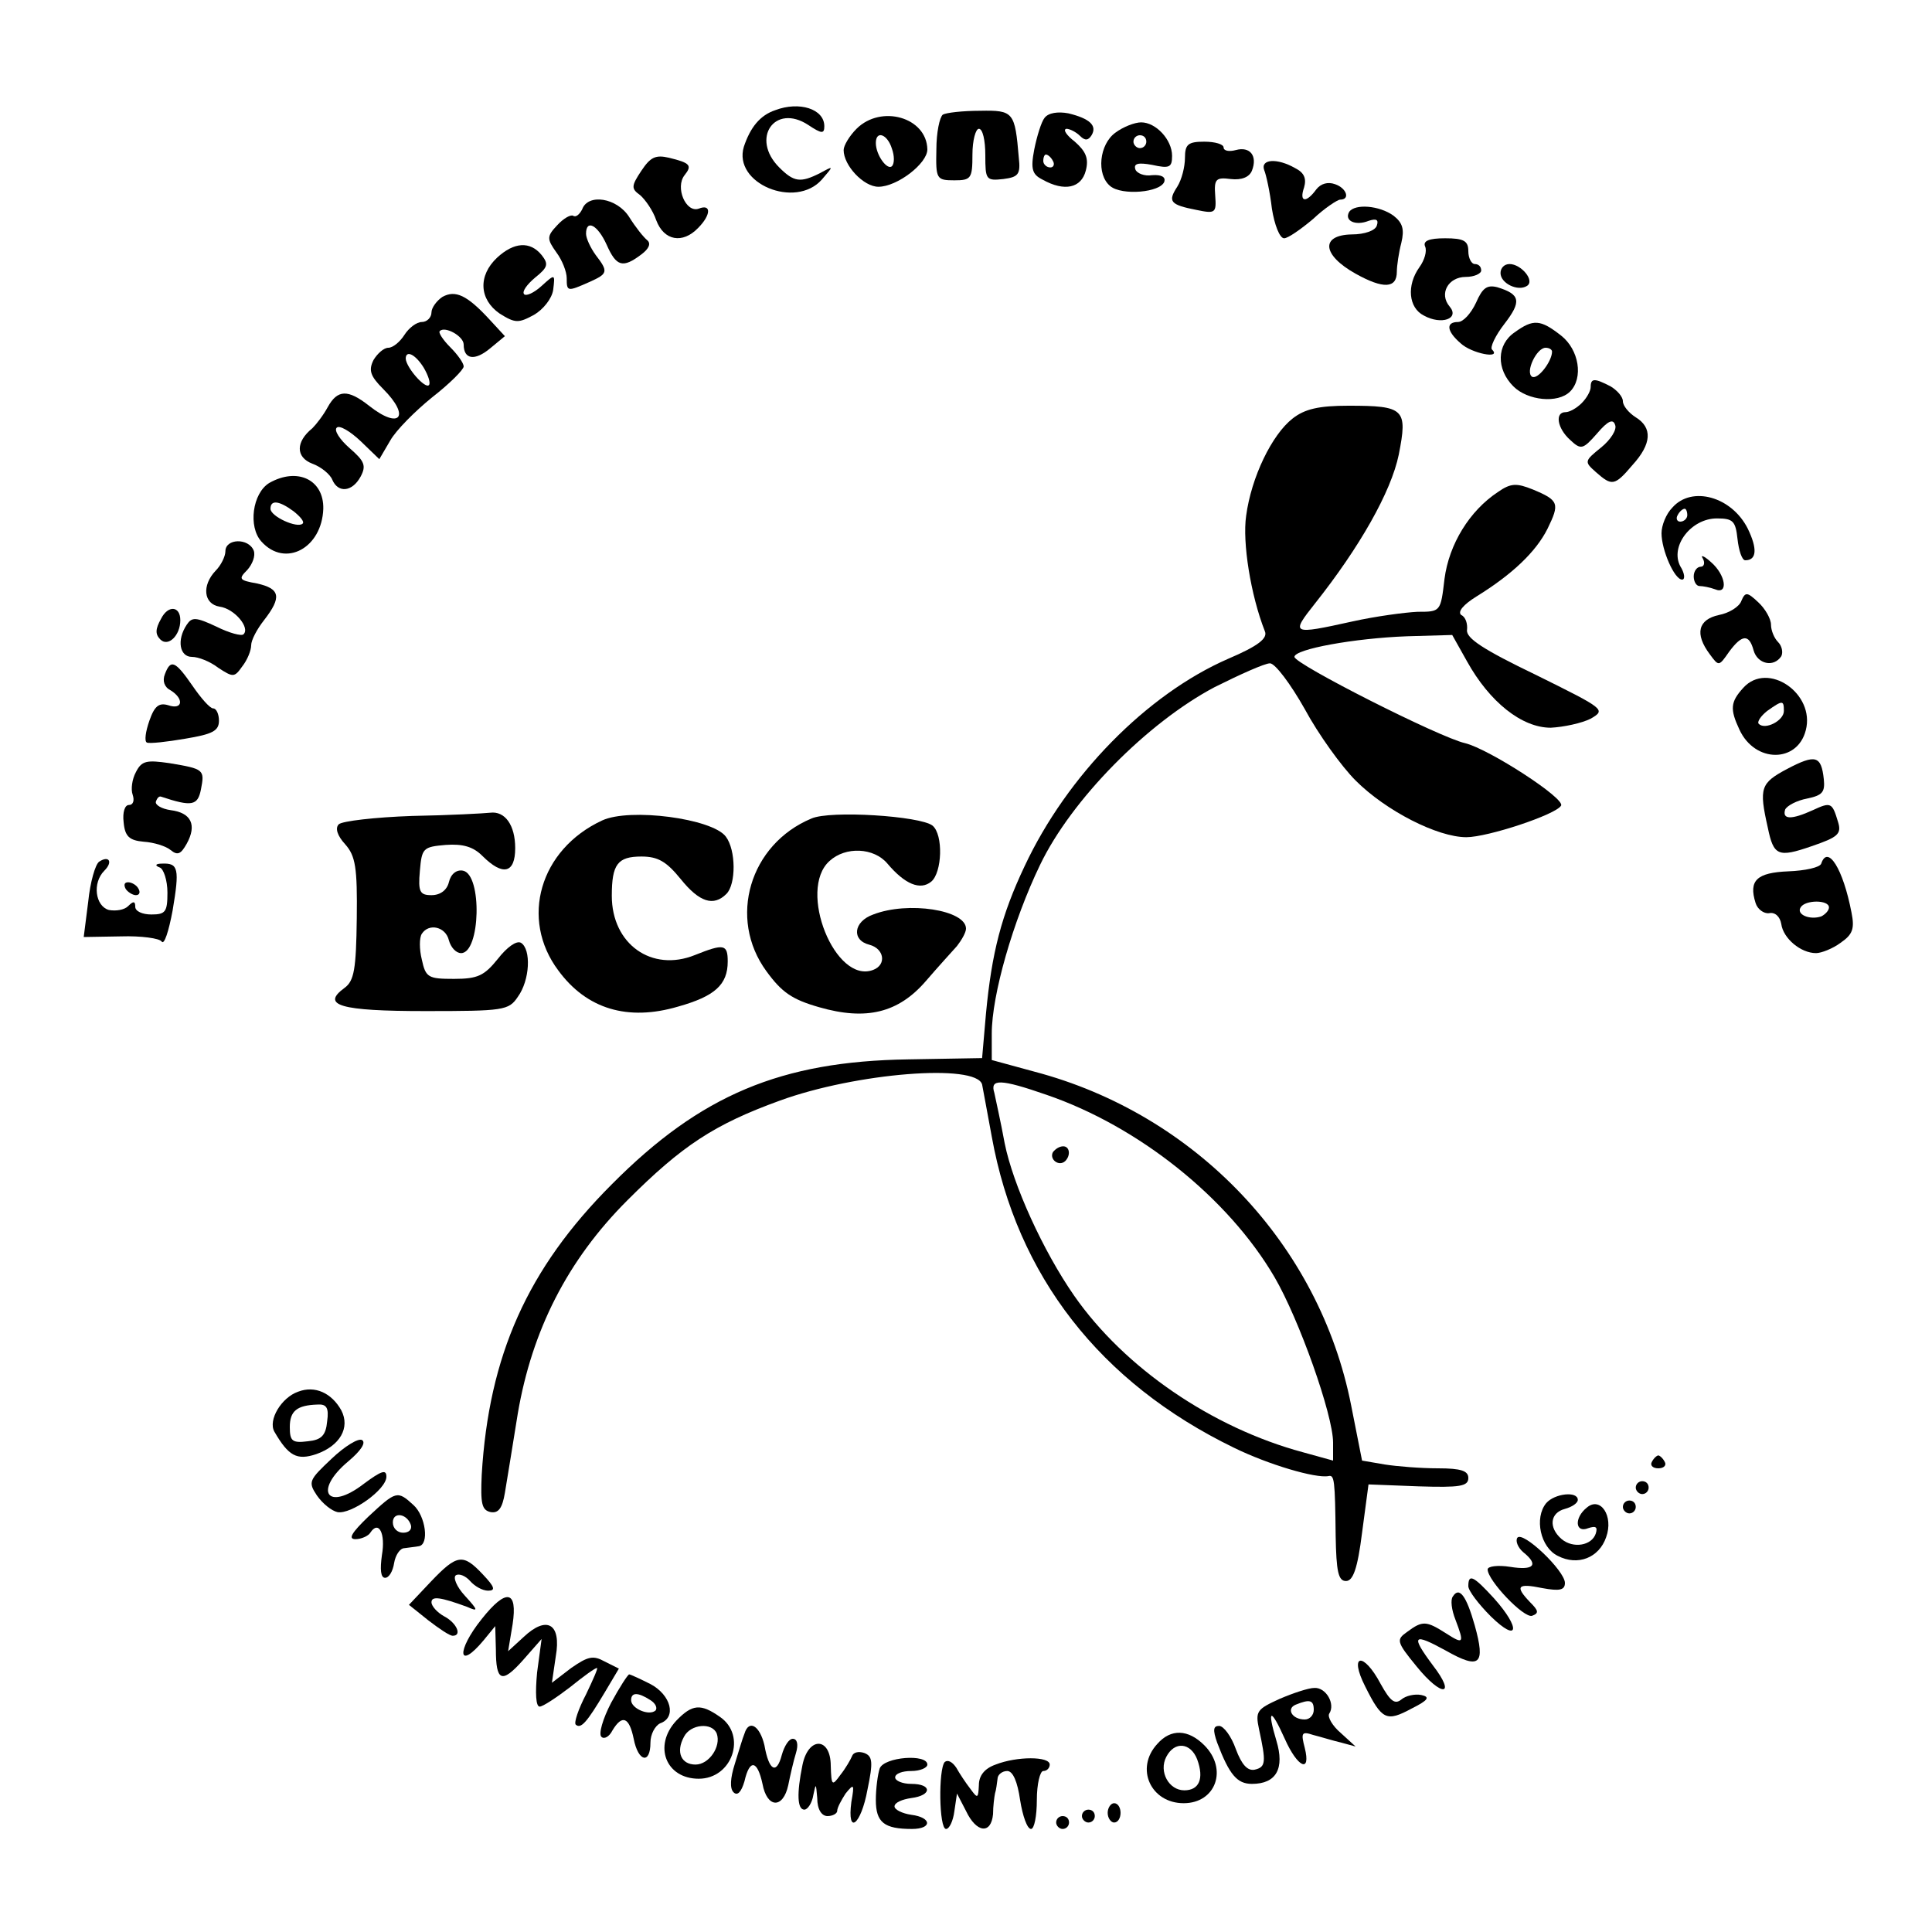 <?xml version="1.0" standalone="no"?>
<!DOCTYPE svg PUBLIC "-//W3C//DTD SVG 20010904//EN"
 "http://www.w3.org/TR/2001/REC-SVG-20010904/DTD/svg10.dtd">
<svg version="1.0" xmlns="http://www.w3.org/2000/svg"
 width="300pt" height="300pt" viewBox="0 0 300 300"
 preserveAspectRatio="xMidYMid meet">

<g transform="translate(0,300) scale(0.1,-0.1)"
fill="#000000" stroke="none">
<path d="M1204 2829 c-24 -8 -39 -27 -49 -57 -17 -57 80 -97 121 -51 19 22 19
22 -3 10 -30 -15 -40 -14 -63 9 -45 45 -7 100 45 66 21 -14 25 -14 25 -2 0 27
-39 39 -76 25z"/>
<path d="M1464 2822 c-5 -4 -10 -28 -10 -54 -1 -46 0 -48 28 -48 26 0 28 3 28
40 0 22 5 40 10 40 6 0 10 -18 10 -41 0 -38 1 -40 28 -37 23 3 27 7 24 33 -6
71 -8 74 -60 73 -27 0 -53 -3 -58 -6z"/>
<path d="M1622 2817 c-5 -6 -12 -29 -16 -49 -6 -31 -3 -39 13 -47 34 -19 60
-13 67 14 5 19 0 30 -17 45 -13 10 -19 19 -13 20 5 0 15 -5 21 -11 8 -8 13 -7
18 1 9 15 -3 26 -36 34 -16 3 -31 1 -37 -7z m13 -67 c3 -5 1 -10 -4 -10 -6 0
-11 5 -11 10 0 6 2 10 4 10 3 0 8 -4 11 -10z"/>
<path d="M1330 2800 c-11 -11 -20 -26 -20 -33 0 -24 31 -57 54 -57 29 0 76 36
76 58 -1 50 -72 70 -110 32z m55 -31 c4 -11 4 -23 0 -27 -7 -7 -25 17 -25 36
0 20 18 14 25 -9z"/>
<path d="M1732 2794 c-25 -18 -30 -65 -8 -83 18 -15 78 -10 84 7 2 7 -4 11
-19 10 -12 -2 -24 3 -26 9 -3 9 4 11 26 7 27 -6 31 -4 31 14 0 25 -25 52 -48
52 -10 0 -28 -7 -40 -16z m48 -14 c0 -5 -4 -10 -10 -10 -5 0 -10 5 -10 10 0 6
5 10 10 10 6 0 10 -4 10 -10z"/>
<path d="M1840 2755 c0 -14 -5 -34 -12 -45 -15 -23 -11 -28 30 -36 29 -6 31
-5 29 22 -2 26 1 29 24 26 17 -2 29 3 33 13 9 23 -3 38 -25 32 -11 -3 -19 -1
-19 4 0 5 -13 9 -30 9 -25 0 -30 -4 -30 -25z"/>
<path d="M996 2735 c-16 -24 -16 -28 -2 -38 8 -7 20 -24 25 -39 12 -32 41 -37
65 -12 20 20 21 38 1 30 -20 -7 -37 33 -22 52 12 15 9 19 -24 27 -21 5 -29 1
-43 -20z"/>
<path d="M1963 2736 c3 -7 9 -34 12 -60 4 -25 12 -46 19 -46 6 0 26 14 45 30
18 17 38 30 42 30 16 0 10 18 -8 24 -11 4 -22 1 -29 -8 -16 -22 -27 -20 -19 3
4 14 0 23 -14 30 -28 16 -54 14 -48 -3z"/>
<path d="M904 2675 c-4 -8 -10 -13 -14 -10 -4 2 -15 -4 -25 -15 -16 -17 -16
-21 -1 -42 9 -12 16 -30 16 -40 0 -21 1 -21 35 -6 29 13 30 16 10 42 -8 11
-15 26 -15 33 0 23 18 14 32 -17 15 -34 25 -37 54 -15 12 9 15 17 9 22 -6 5
-18 20 -28 36 -19 30 -64 37 -73 12z"/>
<path d="M2095 2671 c-8 -14 10 -22 30 -14 12 4 16 2 13 -7 -2 -8 -19 -14 -39
-14 -49 -1 -46 -32 6 -61 43 -24 64 -23 64 3 0 9 3 30 7 45 5 21 2 31 -12 42
-22 16 -60 19 -69 6z"/>
<path d="M2213 2617 c3 -7 -1 -21 -9 -32 -20 -28 -17 -63 7 -75 27 -15 56 -5
40 14 -17 20 -2 46 25 46 13 0 24 5 24 10 0 6 -4 10 -10 10 -5 0 -10 9 -10 20
0 16 -7 20 -36 20 -25 0 -35 -4 -31 -13z"/>
<path d="M772 2600 c-30 -28 -28 -65 4 -87 24 -15 29 -15 53 -2 14 8 28 25 30
39 3 25 3 25 -18 6 -12 -11 -24 -16 -27 -13 -4 4 4 15 17 26 20 16 21 21 10
35 -18 22 -43 20 -69 -4z"/>
<path d="M2330 2576 c0 -16 27 -29 41 -20 13 8 -9 34 -27 34 -8 0 -14 -6 -14
-14z"/>
<path d="M2292 2530 c-8 -17 -20 -30 -28 -30 -19 0 -18 -14 4 -33 17 -16 64
-25 49 -10 -4 3 5 22 19 40 27 35 25 46 -11 57 -16 4 -23 -1 -33 -24z"/>
<path d="M687 2539 c-9 -6 -17 -17 -17 -24 0 -8 -7 -15 -15 -15 -8 0 -20 -9
-27 -20 -7 -11 -18 -20 -25 -20 -7 0 -17 -9 -23 -19 -8 -16 -5 -25 15 -45 43
-43 26 -64 -22 -26 -33 26 -49 25 -64 -2 -7 -13 -18 -27 -24 -33 -26 -21 -26
-45 0 -55 14 -5 28 -17 31 -25 9 -21 31 -19 44 5 9 17 6 24 -17 44 -15 13 -25
28 -20 32 4 4 20 -5 37 -21 l29 -28 17 29 c9 16 39 46 65 67 27 21 49 43 49
48 0 5 -9 18 -21 30 -11 11 -19 23 -16 25 8 8 37 -8 37 -21 0 -23 17 -26 41
-6 l23 19 -24 26 c-35 38 -53 46 -73 35z m-29 -110 c7 -12 11 -24 8 -27 -6 -6
-35 27 -36 41 0 14 15 7 28 -14z"/>
<path d="M2352 2484 c-28 -19 -29 -57 -2 -84 22 -22 69 -27 88 -8 21 21 14 65
-14 87 -32 25 -43 26 -72 5z m58 -30 c0 -15 -22 -44 -31 -39 -11 7 7 45 21 45
6 0 10 -3 10 -6z"/>
<path d="M2470 2399 c0 -6 -6 -17 -14 -25 -8 -8 -19 -14 -25 -14 -17 0 -13
-25 7 -43 17 -16 20 -15 42 10 17 20 25 23 28 13 3 -7 -7 -23 -22 -35 -26 -21
-26 -22 -8 -38 25 -22 29 -22 57 11 30 33 31 58 5 74 -11 7 -20 18 -20 25 0 7
-9 17 -19 23 -25 13 -31 13 -31 -1z"/>
<path d="M2007 2350 c-32 -25 -64 -91 -72 -151 -6 -41 7 -123 29 -179 5 -11
-10 -23 -57 -43 -126 -55 -250 -181 -316 -322 -36 -76 -51 -134 -60 -229 l-6
-69 -115 -2 c-197 -3 -322 -55 -460 -194 -131 -131 -191 -266 -202 -451 -2
-45 0 -55 14 -58 12 -2 18 6 22 30 3 18 12 73 20 123 22 129 77 238 170 331
85 85 135 118 237 155 118 43 305 58 314 25 1 -6 8 -42 15 -81 39 -216 168
-382 376 -483 53 -26 127 -48 147 -44 9 2 10 -6 11 -93 1 -55 4 -70 16 -70 11
0 18 19 25 75 l10 75 78 -3 c64 -2 77 0 77 13 0 11 -11 15 -47 15 -27 0 -64 3
-83 6 l-35 6 -17 86 c-49 249 -241 452 -492 518 l-66 18 0 41 c0 60 33 175 75
262 49 102 167 221 271 276 40 20 78 37 86 37 8 0 32 -32 54 -71 21 -39 57
-89 79 -111 47 -47 127 -88 172 -88 33 0 139 35 147 49 7 11 -112 88 -149 97
-40 9 -265 123 -265 134 0 12 93 29 175 32 l70 2 23 -41 c35 -63 85 -103 130
-103 20 1 48 7 62 14 24 14 22 15 -85 68 -81 39 -109 57 -107 70 1 9 -2 20 -9
23 -6 5 3 16 24 29 55 34 92 69 110 105 19 39 18 44 -23 61 -25 10 -34 10 -54
-4 -44 -29 -76 -81 -83 -135 -6 -51 -6 -51 -42 -51 -20 -1 -65 -7 -101 -15
-95 -21 -96 -20 -58 28 69 87 118 173 130 231 14 71 9 76 -78 76 -46 0 -68 -5
-87 -20z m-382 -1050 c143 -49 282 -160 354 -283 38 -65 91 -214 91 -257 l0
-28 -47 13 c-141 38 -277 131 -355 243 -48 69 -95 172 -108 237 -6 33 -14 68
-16 78 -7 22 9 22 81 -3z"/>
<path d="M1635 1211 c-6 -11 9 -23 19 -14 9 9 7 23 -3 23 -6 0 -12 -4 -16 -9z"/>
<path d="M418 2250 c-26 -16 -33 -68 -12 -91 37 -41 94 -10 96 51 1 45 -40 65
-84 40z m38 -44 c10 -8 17 -16 14 -19 -8 -8 -50 11 -50 23 0 14 13 13 36 -4z"/>
<path d="M2597 2212 c-10 -10 -17 -28 -17 -40 0 -26 20 -72 32 -72 5 0 4 10
-3 21 -16 31 17 74 57 74 25 0 29 -4 32 -32 2 -18 7 -33 12 -33 18 0 19 18 4
49 -25 50 -87 67 -117 33z m23 -12 c0 -5 -5 -10 -11 -10 -5 0 -7 5 -4 10 3 6
8 10 11 10 2 0 4 -4 4 -10z"/>
<path d="M350 2144 c0 -8 -7 -22 -15 -30 -22 -23 -19 -52 6 -56 23 -3 48 -33
37 -43 -3 -3 -22 2 -42 12 -32 15 -38 15 -46 3 -16 -24 -11 -50 8 -50 10 0 28
-7 41 -17 23 -15 25 -15 37 2 8 10 14 25 14 33 0 8 9 25 20 39 28 36 25 49
-11 57 -28 5 -29 7 -15 21 8 9 13 22 10 30 -8 20 -44 19 -44 -1z"/>
<path d="M2644 2133 c4 -7 2 -13 -3 -13 -6 0 -11 -7 -11 -15 0 -8 4 -15 9 -15
5 0 16 -2 24 -5 21 -9 17 22 -6 42 -11 10 -17 12 -13 6z"/>
<path d="M2704 2067 c-3 -9 -19 -19 -35 -22 -32 -7 -38 -29 -14 -61 14 -19 14
-19 30 4 20 27 31 28 38 2 6 -21 31 -27 43 -9 3 6 1 16 -5 22 -6 6 -11 18 -11
27 0 9 -9 25 -20 35 -17 16 -20 16 -26 2z"/>
<path d="M250 2039 c-9 -16 -9 -24 -1 -32 12 -12 31 6 31 30 0 22 -19 24 -30
2z"/>
<path d="M256 1953 c-4 -10 -1 -20 9 -25 21 -13 19 -31 -4 -23 -14 4 -21 -1
-29 -24 -6 -17 -8 -32 -4 -34 4 -2 31 1 60 6 42 7 52 12 52 28 0 10 -4 19 -9
19 -5 0 -19 16 -32 35 -27 39 -34 42 -43 18z"/>
<path d="M2707 1932 c-20 -22 -21 -33 -6 -65 24 -52 90 -52 103 -1 15 57 -59
108 -97 66z m63 -36 c0 -15 -29 -30 -39 -20 -3 3 3 12 13 20 24 17 26 17 26 0z"/>
<path d="M2775 1806 c-41 -22 -44 -29 -30 -91 9 -44 16 -47 68 -29 41 14 47
19 41 38 -9 30 -11 31 -39 18 -33 -15 -48 -15 -43 1 3 6 18 14 34 17 24 5 28
10 26 30 -4 37 -13 39 -57 16z"/>
<path d="M211 1801 c-6 -11 -8 -27 -5 -35 3 -9 1 -16 -6 -16 -6 0 -10 -11 -8
-27 2 -22 9 -28 31 -30 16 -1 35 -7 42 -13 11 -9 16 -6 25 10 16 29 7 48 -25
52 -14 2 -24 8 -23 13 2 6 5 9 8 8 48 -16 57 -14 62 11 6 31 5 32 -49 41 -35
5 -43 4 -52 -14z"/>
<path d="M640 1733 c-58 -2 -109 -8 -114 -13 -6 -6 -2 -18 10 -31 16 -18 19
-36 18 -115 -1 -79 -4 -97 -19 -108 -37 -27 -7 -36 125 -36 122 0 130 1 144
22 19 26 21 74 5 84 -7 4 -22 -7 -36 -25 -21 -26 -31 -31 -68 -31 -40 0 -44 2
-50 30 -4 16 -4 34 0 40 11 17 37 11 42 -10 3 -11 11 -20 19 -20 30 0 33 122
3 128 -10 2 -19 -5 -22 -18 -3 -12 -13 -20 -27 -20 -18 0 -21 5 -18 38 3 35 5
37 40 40 27 2 43 -3 57 -17 32 -32 51 -27 51 12 0 36 -16 58 -39 55 -9 -1 -63
-4 -121 -5z"/>
<path d="M935 1726 c-97 -45 -128 -153 -68 -233 44 -60 108 -79 186 -56 57 16
77 34 77 70 0 27 -6 28 -51 10 -67 -27 -129 17 -129 92 0 49 9 61 46 61 26 0
39 -8 61 -35 29 -36 51 -43 71 -23 15 15 15 68 -1 89 -21 28 -149 45 -192 25z"/>
<path d="M1260 1729 c-96 -40 -130 -155 -70 -237 24 -33 40 -44 82 -56 73 -21
123 -9 166 41 18 21 40 45 48 54 7 9 14 21 14 27 0 29 -90 43 -144 22 -31 -11
-34 -40 -6 -47 23 -6 27 -31 6 -39 -59 -23 -118 124 -68 169 25 23 69 21 90
-4 27 -32 51 -42 68 -28 17 14 19 73 2 87 -19 15 -159 24 -188 11z"/>
<path d="M154 1662 c-6 -4 -14 -32 -17 -62 l-7 -55 58 1 c31 1 60 -3 63 -8 4
-6 11 16 17 48 11 65 9 74 -16 73 -11 0 -12 -3 -4 -6 6 -2 12 -20 12 -39 0
-30 -3 -34 -25 -34 -14 0 -25 5 -25 12 0 9 -3 9 -11 1 -6 -6 -19 -8 -30 -6
-21 6 -26 42 -7 61 14 14 7 24 -8 14z"/>
<path d="M2828 1659 c-2 -6 -25 -11 -51 -12 -49 -2 -62 -14 -51 -49 3 -10 13
-17 21 -16 9 2 17 -5 19 -17 3 -22 30 -45 54 -45 8 0 26 7 38 16 19 13 22 22
17 47 -13 68 -37 106 -47 76z m12 -68 c0 -5 -6 -11 -12 -14 -18 -6 -39 3 -32
14 7 12 44 12 44 0z"/>
<path d="M195 1620 c3 -5 11 -10 16 -10 6 0 7 5 4 10 -3 6 -11 10 -16 10 -6 0
-7 -4 -4 -10z"/>
<path d="M463 839 c-26 -9 -47 -44 -37 -62 22 -38 35 -45 65 -35 37 13 53 41
39 68 -15 27 -41 39 -67 29z m45 -46 c-2 -22 -9 -29 -30 -31 -24 -3 -28 0 -28
22 0 25 11 34 43 35 14 1 18 -5 15 -26z"/>
<path d="M515 735 c-35 -33 -37 -36 -23 -57 9 -13 23 -24 32 -26 21 -4 76 35
76 55 0 12 -8 9 -35 -11 -57 -44 -79 -11 -24 35 19 16 28 29 21 33 -6 3 -27
-10 -47 -29z"/>
<path d="M2565 730 c-3 -5 1 -10 10 -10 9 0 13 5 10 10 -3 6 -8 10 -10 10 -2
0 -7 -4 -10 -10z"/>
<path d="M2540 690 c0 -5 5 -10 10 -10 6 0 10 5 10 10 0 6 -4 10 -10 10 -5 0
-10 -4 -10 -10z"/>
<path d="M572 645 c-26 -25 -32 -35 -20 -35 9 0 20 5 23 10 13 20 24 -1 18
-35 -3 -22 -2 -35 5 -35 6 0 12 10 14 23 2 12 9 23 16 23 6 1 17 2 22 3 17 2
11 47 -8 64 -25 23 -27 22 -70 -18z m66 -13 c2 -7 -3 -12 -12 -12 -9 0 -16 7
-16 16 0 17 22 14 28 -4z"/>
<path d="M2401 666 c-19 -23 -9 -69 18 -82 31 -16 64 -3 75 29 12 33 -9 64
-30 46 -20 -16 -18 -40 2 -32 12 4 15 2 12 -8 -6 -19 -35 -24 -53 -9 -21 18
-18 41 5 47 11 3 20 9 20 14 0 14 -36 10 -49 -5z"/>
<path d="M2520 660 c0 -5 5 -10 10 -10 6 0 10 5 10 10 0 6 -4 10 -10 10 -5 0
-10 -4 -10 -10z"/>
<path d="M2356 612 c-3 -5 1 -15 9 -22 25 -20 17 -29 -20 -23 -19 3 -35 1 -35
-4 0 -17 56 -76 69 -72 11 4 10 8 -3 21 -24 25 -20 30 19 22 27 -5 35 -3 35 8
0 19 -66 82 -74 70z"/>
<path d="M669 544 l-34 -36 30 -24 c17 -13 33 -24 38 -24 15 0 6 20 -13 30
-11 6 -20 16 -20 22 0 10 14 8 55 -7 18 -8 18 -6 -3 17 -13 14 -19 29 -14 32
5 3 15 -1 22 -9 7 -8 19 -15 28 -15 12 0 10 6 -8 25 -31 33 -40 32 -81 -11z"/>
<path d="M2280 537 c0 -7 16 -28 35 -47 43 -42 47 -19 5 28 -32 35 -40 39 -40
19z"/>
<path d="M2256 521 c-4 -5 -2 -21 4 -36 14 -37 13 -39 -15 -21 -30 19 -36 20
-60 2 -17 -12 -17 -15 15 -54 39 -48 62 -46 25 2 -35 47 -31 51 20 23 53 -30
62 -22 45 39 -13 46 -24 61 -34 45z"/>
<path d="M748 486 c-40 -50 -37 -81 3 -33 l18 22 1 -36 c0 -50 9 -54 42 -17
l29 33 -7 -52 c-3 -32 -2 -53 4 -53 5 0 26 14 47 30 21 17 39 30 42 30 2 0 -6
-18 -17 -41 -12 -23 -19 -44 -16 -47 8 -7 17 3 45 50 l22 37 -22 11 c-18 10
-26 8 -52 -10 l-30 -23 6 41 c9 51 -14 64 -50 30 l-24 -22 7 42 c8 53 -10 56
-48 8z"/>
<path d="M2120 381 c26 -52 33 -55 72 -34 26 13 29 18 15 21 -10 2 -24 -1 -31
-7 -10 -8 -17 -3 -32 24 -27 51 -50 47 -24 -4z"/>
<path d="M949 356 c-13 -25 -20 -49 -15 -53 4 -4 12 0 17 10 15 25 26 21 33
-13 7 -36 26 -40 26 -6 0 13 7 26 15 30 26 9 17 44 -15 61 -16 8 -31 15 -33
15 -2 0 -15 -20 -28 -44z m61 4 c8 -5 11 -12 8 -16 -10 -9 -38 3 -38 16 0 12
10 13 30 0z"/>
<path d="M1987 362 c-35 -16 -38 -19 -32 -47 11 -51 11 -59 -7 -63 -11 -2 -20
8 -29 32 -7 20 -19 36 -26 36 -9 0 -10 -6 -3 -26 19 -50 31 -64 54 -64 38 0
51 24 38 67 -15 50 -9 52 13 3 20 -45 41 -54 31 -14 -6 23 -5 26 13 20 12 -3
31 -9 44 -12 l22 -6 -23 21 c-13 11 -21 25 -18 30 10 15 -5 41 -23 40 -9 0
-33 -8 -54 -17z m53 -17 c0 -8 -6 -15 -14 -15 -20 0 -29 17 -14 23 22 9 28 7
28 -8z"/>
<path d="M1050 328 c-36 -39 -16 -90 35 -90 52 0 75 67 33 96 -30 21 -43 20
-68 -6z m63 -20 c7 -20 -12 -48 -33 -48 -22 0 -31 19 -18 43 10 20 44 23 51 5z"/>
<path d="M1156 308 c-3 -7 -9 -28 -15 -47 -7 -22 -8 -38 -2 -44 6 -6 12 0 17
17 8 35 20 33 28 -4 7 -38 32 -39 40 -2 3 15 8 37 12 50 4 13 2 22 -5 22 -6 0
-13 -11 -17 -25 -8 -31 -20 -25 -27 15 -7 30 -24 41 -31 18z"/>
<path d="M1797 292 c-35 -38 -10 -92 41 -92 50 0 69 53 32 90 -25 25 -52 26
-73 2z m62 -24 c11 -30 3 -48 -20 -48 -24 0 -40 29 -28 52 13 25 38 22 48 -4z"/>
<path d="M1246 259 c-9 -44 -8 -69 3 -69 5 0 12 10 14 23 4 19 4 18 6 -5 0
-18 7 -28 16 -28 8 0 15 4 15 8 0 5 6 16 13 27 13 16 14 15 9 -13 -7 -53 15
-36 25 19 9 43 8 52 -5 57 -9 3 -17 1 -19 -5 -2 -5 -10 -19 -18 -29 -13 -18
-14 -17 -15 14 0 45 -35 46 -44 1z"/>
<path d="M1366 254 c-3 -9 -6 -31 -6 -49 0 -35 13 -45 56 -45 32 0 31 18 -1
22 -14 2 -26 8 -26 13 0 6 12 11 26 13 32 4 33 22 0 22 -14 0 -25 5 -25 10 0
6 11 10 25 10 14 0 25 5 25 10 0 17 -67 12 -74 -6z"/>
<path d="M1467 264 c-10 -11 -9 -104 2 -104 5 0 11 12 13 28 l4 27 14 -27 c16
-34 39 -37 42 -5 0 12 2 27 3 32 2 6 3 16 4 23 0 6 7 12 15 12 9 0 16 -17 20
-45 4 -25 11 -45 17 -45 5 0 9 20 9 45 0 25 5 45 10 45 6 0 10 5 10 10 0 13
-51 13 -84 0 -17 -6 -26 -17 -26 -32 -1 -21 -2 -21 -13 -6 -7 9 -17 24 -22 33
-6 9 -13 13 -18 9z"/>
<path d="M1720 185 c0 -8 5 -15 10 -15 6 0 10 7 10 15 0 8 -4 15 -10 15 -5 0
-10 -7 -10 -15z"/>
<path d="M1680 180 c0 -5 5 -10 10 -10 6 0 10 5 10 10 0 6 -4 10 -10 10 -5 0
-10 -4 -10 -10z"/>
<path d="M1640 170 c0 -5 5 -10 10 -10 6 0 10 5 10 10 0 6 -4 10 -10 10 -5 0
-10 -4 -10 -10z"/>
</g>
</svg>
